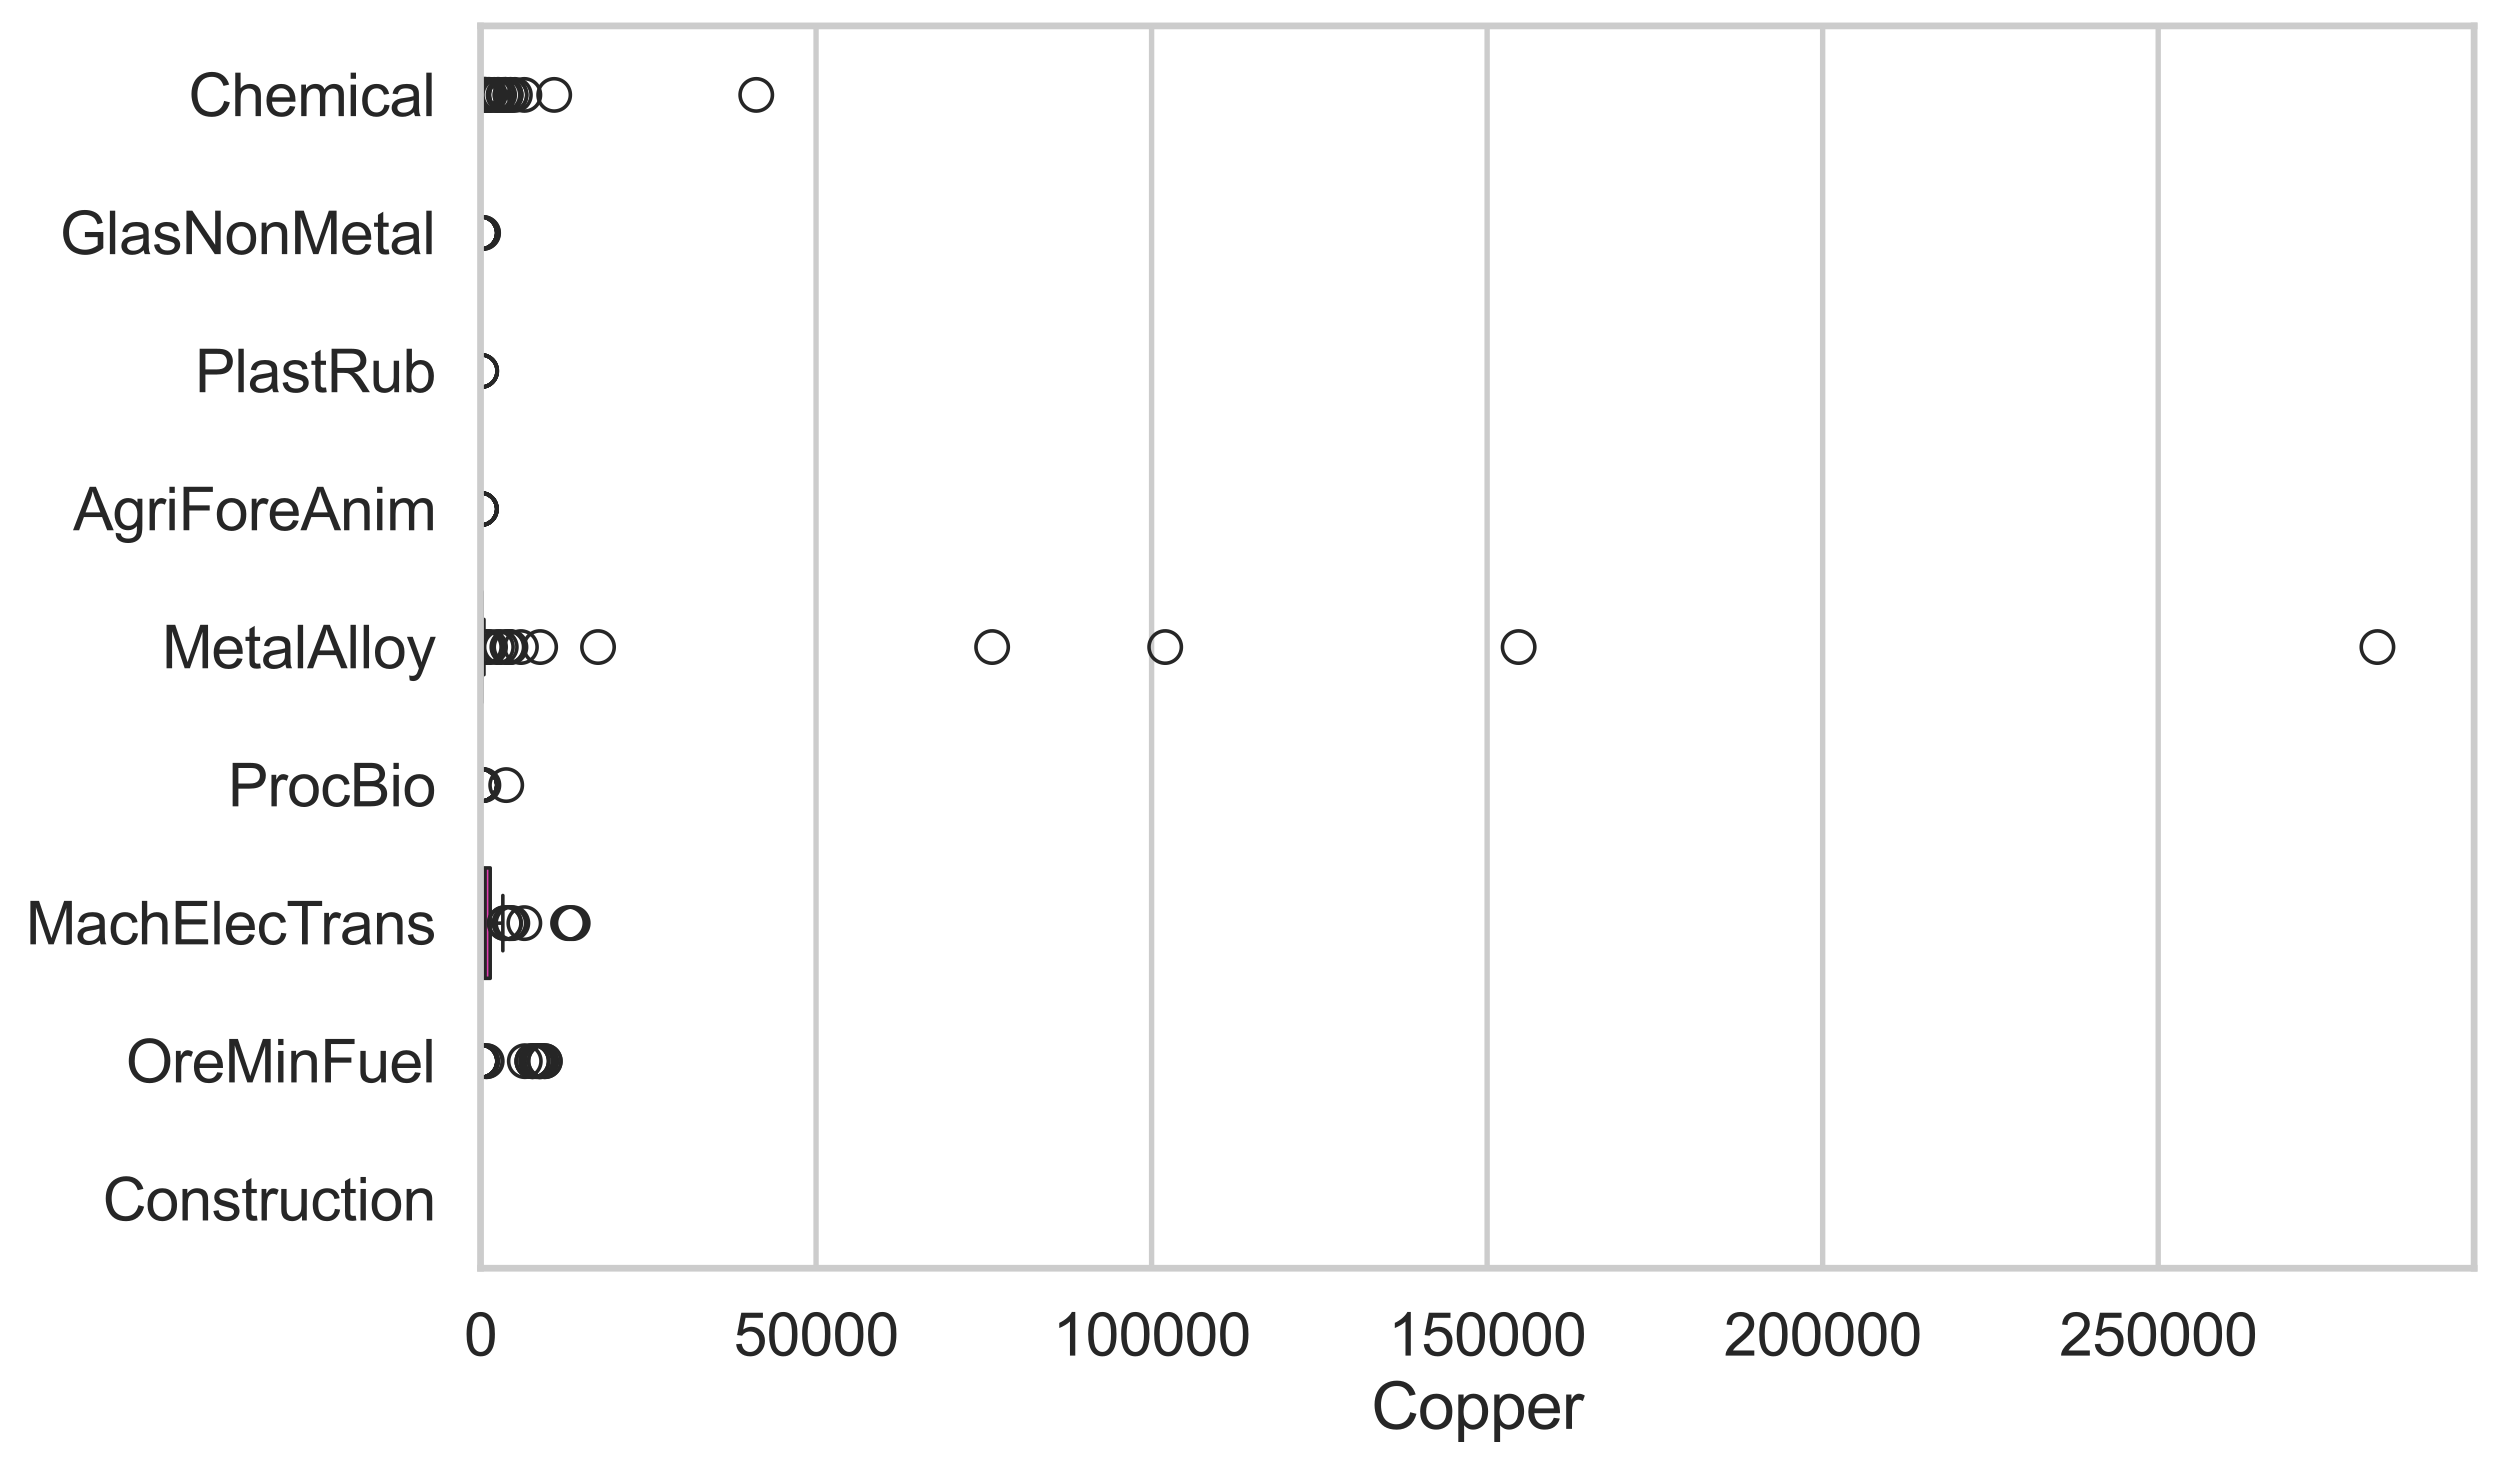 <?xml version="1.0" encoding="utf-8" standalone="no"?>
<!DOCTYPE svg PUBLIC "-//W3C//DTD SVG 1.1//EN"
  "http://www.w3.org/Graphics/SVG/1.1/DTD/svg11.dtd">
<svg xmlns:xlink="http://www.w3.org/1999/xlink" width="695.577pt" height="408.331pt" viewBox="0 0 695.577 408.331" xmlns="http://www.w3.org/2000/svg" version="1.1">
 <defs>
  <style type="text/css">*{stroke-linejoin: round; stroke-linecap: butt}</style>
 </defs>
 <g id="figure_1">
  <g id="patch_1">
   <path d="M 0 408.331 
L 695.577 408.331 
L 695.577 0 
L 0 0 
z
" style="fill: #ffffff"/>
  </g>
  <g id="axes_1">
   <g id="patch_2">
    <path d="M 133.697 352.86 
L 688.377 352.86 
L 688.377 7.2 
L 133.697 7.2 
z
" style="fill: #ffffff"/>
   </g>
   <g id="matplotlib.axis_1">
    <g id="xtick_1">
     <g id="line2d_1">
      <path d="M 133.697 352.86 
L 133.697 7.2 
" clip-path="url(#pb5e65ebfb9)" style="fill: none; stroke: #cccccc; stroke-width: 1.5; stroke-linecap: round"/>
     </g>
     <g id="text_1">
      <!-- 0 -->
      <g style="fill: #262626" transform="translate(129.109 377.17) scale(0.165 -0.165)">
       <defs>
        <path id="ArialMT-30" d="M 266 2259 
Q 266 3072 433 3567 
Q 600 4063 929 4331 
Q 1259 4600 1759 4600 
Q 2128 4600 2406 4451 
Q 2684 4303 2865 4023 
Q 3047 3744 3150 3342 
Q 3253 2941 3253 2259 
Q 3253 1453 3087 958 
Q 2922 463 2592 192 
Q 2263 -78 1759 -78 
Q 1097 -78 719 397 
Q 266 969 266 2259 
z
M 844 2259 
Q 844 1131 1108 757 
Q 1372 384 1759 384 
Q 2147 384 2411 759 
Q 2675 1134 2675 2259 
Q 2675 3391 2411 3762 
Q 2147 4134 1753 4134 
Q 1366 4134 1134 3806 
Q 844 3388 844 2259 
z
" transform="scale(0.016)"/>
       </defs>
       <use xlink:href="#ArialMT-30"/>
      </g>
     </g>
    </g>
    <g id="xtick_2">
     <g id="line2d_2">
      <path d="M 227.053 352.86 
L 227.053 7.2 
" clip-path="url(#pb5e65ebfb9)" style="fill: none; stroke: #cccccc; stroke-width: 1.5; stroke-linecap: round"/>
     </g>
     <g id="text_2">
      <!-- 50000 -->
      <g style="fill: #262626" transform="translate(204.114 377.17) scale(0.165 -0.165)">
       <defs>
        <path id="ArialMT-35" d="M 266 1200 
L 856 1250 
Q 922 819 1161 601 
Q 1400 384 1738 384 
Q 2144 384 2425 690 
Q 2706 997 2706 1503 
Q 2706 1984 2436 2262 
Q 2166 2541 1728 2541 
Q 1456 2541 1237 2417 
Q 1019 2294 894 2097 
L 366 2166 
L 809 4519 
L 3088 4519 
L 3088 3981 
L 1259 3981 
L 1013 2750 
Q 1425 3038 1878 3038 
Q 2478 3038 2890 2622 
Q 3303 2206 3303 1553 
Q 3303 931 2941 478 
Q 2500 -78 1738 -78 
Q 1113 -78 717 272 
Q 322 622 266 1200 
z
" transform="scale(0.016)"/>
       </defs>
       <use xlink:href="#ArialMT-35"/>
       <use xlink:href="#ArialMT-30" transform="translate(55.615 0)"/>
       <use xlink:href="#ArialMT-30" transform="translate(111.23 0)"/>
       <use xlink:href="#ArialMT-30" transform="translate(166.846 0)"/>
       <use xlink:href="#ArialMT-30" transform="translate(222.461 0)"/>
      </g>
     </g>
    </g>
    <g id="xtick_3">
     <g id="line2d_3">
      <path d="M 320.409 352.86 
L 320.409 7.2 
" clip-path="url(#pb5e65ebfb9)" style="fill: none; stroke: #cccccc; stroke-width: 1.5; stroke-linecap: round"/>
     </g>
     <g id="text_3">
      <!-- 100000 -->
      <g style="fill: #262626" transform="translate(292.883 377.17) scale(0.165 -0.165)">
       <defs>
        <path id="ArialMT-31" d="M 2384 0 
L 1822 0 
L 1822 3584 
Q 1619 3391 1289 3197 
Q 959 3003 697 2906 
L 697 3450 
Q 1169 3672 1522 3987 
Q 1875 4303 2022 4600 
L 2384 4600 
L 2384 0 
z
" transform="scale(0.016)"/>
       </defs>
       <use xlink:href="#ArialMT-31"/>
       <use xlink:href="#ArialMT-30" transform="translate(55.615 0)"/>
       <use xlink:href="#ArialMT-30" transform="translate(111.23 0)"/>
       <use xlink:href="#ArialMT-30" transform="translate(166.846 0)"/>
       <use xlink:href="#ArialMT-30" transform="translate(222.461 0)"/>
       <use xlink:href="#ArialMT-30" transform="translate(278.076 0)"/>
      </g>
     </g>
    </g>
    <g id="xtick_4">
     <g id="line2d_4">
      <path d="M 413.765 352.86 
L 413.765 7.2 
" clip-path="url(#pb5e65ebfb9)" style="fill: none; stroke: #cccccc; stroke-width: 1.5; stroke-linecap: round"/>
     </g>
     <g id="text_4">
      <!-- 150000 -->
      <g style="fill: #262626" transform="translate(386.239 377.17) scale(0.165 -0.165)">
       <use xlink:href="#ArialMT-31"/>
       <use xlink:href="#ArialMT-35" transform="translate(55.615 0)"/>
       <use xlink:href="#ArialMT-30" transform="translate(111.23 0)"/>
       <use xlink:href="#ArialMT-30" transform="translate(166.846 0)"/>
       <use xlink:href="#ArialMT-30" transform="translate(222.461 0)"/>
       <use xlink:href="#ArialMT-30" transform="translate(278.076 0)"/>
      </g>
     </g>
    </g>
    <g id="xtick_5">
     <g id="line2d_5">
      <path d="M 507.121 352.86 
L 507.121 7.2 
" clip-path="url(#pb5e65ebfb9)" style="fill: none; stroke: #cccccc; stroke-width: 1.5; stroke-linecap: round"/>
     </g>
     <g id="text_5">
      <!-- 200000 -->
      <g style="fill: #262626" transform="translate(479.595 377.17) scale(0.165 -0.165)">
       <defs>
        <path id="ArialMT-32" d="M 3222 541 
L 3222 0 
L 194 0 
Q 188 203 259 391 
Q 375 700 629 1000 
Q 884 1300 1366 1694 
Q 2113 2306 2375 2664 
Q 2638 3022 2638 3341 
Q 2638 3675 2398 3904 
Q 2159 4134 1775 4134 
Q 1369 4134 1125 3890 
Q 881 3647 878 3216 
L 300 3275 
Q 359 3922 746 4261 
Q 1134 4600 1788 4600 
Q 2447 4600 2831 4234 
Q 3216 3869 3216 3328 
Q 3216 3053 3103 2787 
Q 2991 2522 2730 2228 
Q 2469 1934 1863 1422 
Q 1356 997 1212 845 
Q 1069 694 975 541 
L 3222 541 
z
" transform="scale(0.016)"/>
       </defs>
       <use xlink:href="#ArialMT-32"/>
       <use xlink:href="#ArialMT-30" transform="translate(55.615 0)"/>
       <use xlink:href="#ArialMT-30" transform="translate(111.23 0)"/>
       <use xlink:href="#ArialMT-30" transform="translate(166.846 0)"/>
       <use xlink:href="#ArialMT-30" transform="translate(222.461 0)"/>
       <use xlink:href="#ArialMT-30" transform="translate(278.076 0)"/>
      </g>
     </g>
    </g>
    <g id="xtick_6">
     <g id="line2d_6">
      <path d="M 600.477 352.86 
L 600.477 7.2 
" clip-path="url(#pb5e65ebfb9)" style="fill: none; stroke: #cccccc; stroke-width: 1.5; stroke-linecap: round"/>
     </g>
     <g id="text_6">
      <!-- 250000 -->
      <g style="fill: #262626" transform="translate(572.951 377.17) scale(0.165 -0.165)">
       <use xlink:href="#ArialMT-32"/>
       <use xlink:href="#ArialMT-35" transform="translate(55.615 0)"/>
       <use xlink:href="#ArialMT-30" transform="translate(111.23 0)"/>
       <use xlink:href="#ArialMT-30" transform="translate(166.846 0)"/>
       <use xlink:href="#ArialMT-30" transform="translate(222.461 0)"/>
       <use xlink:href="#ArialMT-30" transform="translate(278.076 0)"/>
      </g>
     </g>
    </g>
    <g id="text_7">
     <!-- Copper -->
     <g style="fill: #262626" transform="translate(381.521 397.553) scale(0.18 -0.18)">
      <defs>
       <path id="ArialMT-43" d="M 3763 1606 
L 4369 1453 
Q 4178 706 3683 314 
Q 3188 -78 2472 -78 
Q 1731 -78 1267 223 
Q 803 525 561 1097 
Q 319 1669 319 2325 
Q 319 3041 592 3573 
Q 866 4106 1370 4382 
Q 1875 4659 2481 4659 
Q 3169 4659 3637 4309 
Q 4106 3959 4291 3325 
L 3694 3184 
Q 3534 3684 3231 3912 
Q 2928 4141 2469 4141 
Q 1941 4141 1586 3887 
Q 1231 3634 1087 3207 
Q 944 2781 944 2328 
Q 944 1744 1114 1308 
Q 1284 872 1643 656 
Q 2003 441 2422 441 
Q 2931 441 3284 734 
Q 3638 1028 3763 1606 
z
" transform="scale(0.016)"/>
       <path id="ArialMT-6f" d="M 213 1659 
Q 213 2581 725 3025 
Q 1153 3394 1769 3394 
Q 2453 3394 2887 2945 
Q 3322 2497 3322 1706 
Q 3322 1066 3130 698 
Q 2938 331 2570 128 
Q 2203 -75 1769 -75 
Q 1072 -75 642 372 
Q 213 819 213 1659 
z
M 791 1659 
Q 791 1022 1069 705 
Q 1347 388 1769 388 
Q 2188 388 2466 706 
Q 2744 1025 2744 1678 
Q 2744 2294 2464 2611 
Q 2184 2928 1769 2928 
Q 1347 2928 1069 2612 
Q 791 2297 791 1659 
z
" transform="scale(0.016)"/>
       <path id="ArialMT-70" d="M 422 -1272 
L 422 3319 
L 934 3319 
L 934 2888 
Q 1116 3141 1344 3267 
Q 1572 3394 1897 3394 
Q 2322 3394 2647 3175 
Q 2972 2956 3137 2557 
Q 3303 2159 3303 1684 
Q 3303 1175 3120 767 
Q 2938 359 2589 142 
Q 2241 -75 1856 -75 
Q 1575 -75 1351 44 
Q 1128 163 984 344 
L 984 -1272 
L 422 -1272 
z
M 931 1641 
Q 931 1000 1190 694 
Q 1450 388 1819 388 
Q 2194 388 2461 705 
Q 2728 1022 2728 1688 
Q 2728 2322 2467 2637 
Q 2206 2953 1844 2953 
Q 1484 2953 1207 2617 
Q 931 2281 931 1641 
z
" transform="scale(0.016)"/>
       <path id="ArialMT-65" d="M 2694 1069 
L 3275 997 
Q 3138 488 2766 206 
Q 2394 -75 1816 -75 
Q 1088 -75 661 373 
Q 234 822 234 1631 
Q 234 2469 665 2931 
Q 1097 3394 1784 3394 
Q 2450 3394 2872 2941 
Q 3294 2488 3294 1666 
Q 3294 1616 3291 1516 
L 816 1516 
Q 847 969 1125 678 
Q 1403 388 1819 388 
Q 2128 388 2347 550 
Q 2566 713 2694 1069 
z
M 847 1978 
L 2700 1978 
Q 2663 2397 2488 2606 
Q 2219 2931 1791 2931 
Q 1403 2931 1139 2672 
Q 875 2413 847 1978 
z
" transform="scale(0.016)"/>
       <path id="ArialMT-72" d="M 416 0 
L 416 3319 
L 922 3319 
L 922 2816 
Q 1116 3169 1280 3281 
Q 1444 3394 1641 3394 
Q 1925 3394 2219 3213 
L 2025 2691 
Q 1819 2813 1613 2813 
Q 1428 2813 1281 2702 
Q 1134 2591 1072 2394 
Q 978 2094 978 1738 
L 978 0 
L 416 0 
z
" transform="scale(0.016)"/>
      </defs>
      <use xlink:href="#ArialMT-43"/>
      <use xlink:href="#ArialMT-6f" transform="translate(72.217 0)"/>
      <use xlink:href="#ArialMT-70" transform="translate(127.832 0)"/>
      <use xlink:href="#ArialMT-70" transform="translate(183.447 0)"/>
      <use xlink:href="#ArialMT-65" transform="translate(239.062 0)"/>
      <use xlink:href="#ArialMT-72" transform="translate(294.678 0)"/>
     </g>
    </g>
   </g>
   <g id="matplotlib.axis_2">
    <g id="ytick_1">
     <g id="text_8">
      <!-- Chemical -->
      <g style="fill: #262626" transform="translate(52.428 32.309) scale(0.165 -0.165)">
       <defs>
        <path id="ArialMT-68" d="M 422 0 
L 422 4581 
L 984 4581 
L 984 2938 
Q 1378 3394 1978 3394 
Q 2347 3394 2619 3248 
Q 2891 3103 3008 2847 
Q 3125 2591 3125 2103 
L 3125 0 
L 2563 0 
L 2563 2103 
Q 2563 2525 2380 2717 
Q 2197 2909 1863 2909 
Q 1613 2909 1392 2779 
Q 1172 2650 1078 2428 
Q 984 2206 984 1816 
L 984 0 
L 422 0 
z
" transform="scale(0.016)"/>
        <path id="ArialMT-6d" d="M 422 0 
L 422 3319 
L 925 3319 
L 925 2853 
Q 1081 3097 1340 3245 
Q 1600 3394 1931 3394 
Q 2300 3394 2536 3241 
Q 2772 3088 2869 2813 
Q 3263 3394 3894 3394 
Q 4388 3394 4653 3120 
Q 4919 2847 4919 2278 
L 4919 0 
L 4359 0 
L 4359 2091 
Q 4359 2428 4304 2576 
Q 4250 2725 4106 2815 
Q 3963 2906 3769 2906 
Q 3419 2906 3187 2673 
Q 2956 2441 2956 1928 
L 2956 0 
L 2394 0 
L 2394 2156 
Q 2394 2531 2256 2718 
Q 2119 2906 1806 2906 
Q 1569 2906 1367 2781 
Q 1166 2656 1075 2415 
Q 984 2175 984 1722 
L 984 0 
L 422 0 
z
" transform="scale(0.016)"/>
        <path id="ArialMT-69" d="M 425 3934 
L 425 4581 
L 988 4581 
L 988 3934 
L 425 3934 
z
M 425 0 
L 425 3319 
L 988 3319 
L 988 0 
L 425 0 
z
" transform="scale(0.016)"/>
        <path id="ArialMT-63" d="M 2588 1216 
L 3141 1144 
Q 3050 572 2676 248 
Q 2303 -75 1759 -75 
Q 1078 -75 664 370 
Q 250 816 250 1647 
Q 250 2184 428 2587 
Q 606 2991 970 3192 
Q 1334 3394 1763 3394 
Q 2303 3394 2647 3120 
Q 2991 2847 3088 2344 
L 2541 2259 
Q 2463 2594 2264 2762 
Q 2066 2931 1784 2931 
Q 1359 2931 1093 2626 
Q 828 2322 828 1663 
Q 828 994 1084 691 
Q 1341 388 1753 388 
Q 2084 388 2306 591 
Q 2528 794 2588 1216 
z
" transform="scale(0.016)"/>
        <path id="ArialMT-61" d="M 2588 409 
Q 2275 144 1986 34 
Q 1697 -75 1366 -75 
Q 819 -75 525 192 
Q 231 459 231 875 
Q 231 1119 342 1320 
Q 453 1522 633 1644 
Q 813 1766 1038 1828 
Q 1203 1872 1538 1913 
Q 2219 1994 2541 2106 
Q 2544 2222 2544 2253 
Q 2544 2597 2384 2738 
Q 2169 2928 1744 2928 
Q 1347 2928 1158 2789 
Q 969 2650 878 2297 
L 328 2372 
Q 403 2725 575 2942 
Q 747 3159 1072 3276 
Q 1397 3394 1825 3394 
Q 2250 3394 2515 3294 
Q 2781 3194 2906 3042 
Q 3031 2891 3081 2659 
Q 3109 2516 3109 2141 
L 3109 1391 
Q 3109 606 3145 398 
Q 3181 191 3288 0 
L 2700 0 
Q 2613 175 2588 409 
z
M 2541 1666 
Q 2234 1541 1622 1453 
Q 1275 1403 1131 1340 
Q 988 1278 909 1158 
Q 831 1038 831 891 
Q 831 666 1001 516 
Q 1172 366 1500 366 
Q 1825 366 2078 508 
Q 2331 650 2450 897 
Q 2541 1088 2541 1459 
L 2541 1666 
z
" transform="scale(0.016)"/>
        <path id="ArialMT-6c" d="M 409 0 
L 409 4581 
L 972 4581 
L 972 0 
L 409 0 
z
" transform="scale(0.016)"/>
       </defs>
       <use xlink:href="#ArialMT-43"/>
       <use xlink:href="#ArialMT-68" transform="translate(72.217 0)"/>
       <use xlink:href="#ArialMT-65" transform="translate(127.832 0)"/>
       <use xlink:href="#ArialMT-6d" transform="translate(183.447 0)"/>
       <use xlink:href="#ArialMT-69" transform="translate(266.748 0)"/>
       <use xlink:href="#ArialMT-63" transform="translate(288.965 0)"/>
       <use xlink:href="#ArialMT-61" transform="translate(338.965 0)"/>
       <use xlink:href="#ArialMT-6c" transform="translate(394.58 0)"/>
      </g>
     </g>
    </g>
    <g id="ytick_2">
     <g id="text_9">
      <!-- GlasNonMetal -->
      <g style="fill: #262626" transform="translate(16.659 70.715) scale(0.165 -0.165)">
       <defs>
        <path id="ArialMT-47" d="M 2638 1797 
L 2638 2334 
L 4578 2338 
L 4578 638 
Q 4131 281 3656 101 
Q 3181 -78 2681 -78 
Q 2006 -78 1454 211 
Q 903 500 622 1047 
Q 341 1594 341 2269 
Q 341 2938 620 3517 
Q 900 4097 1425 4378 
Q 1950 4659 2634 4659 
Q 3131 4659 3532 4498 
Q 3934 4338 4162 4050 
Q 4391 3763 4509 3300 
L 3963 3150 
Q 3859 3500 3706 3700 
Q 3553 3900 3268 4020 
Q 2984 4141 2638 4141 
Q 2222 4141 1919 4014 
Q 1616 3888 1430 3681 
Q 1244 3475 1141 3228 
Q 966 2803 966 2306 
Q 966 1694 1177 1281 
Q 1388 869 1791 669 
Q 2194 469 2647 469 
Q 3041 469 3416 620 
Q 3791 772 3984 944 
L 3984 1797 
L 2638 1797 
z
" transform="scale(0.016)"/>
        <path id="ArialMT-73" d="M 197 991 
L 753 1078 
Q 800 744 1014 566 
Q 1228 388 1613 388 
Q 2000 388 2187 545 
Q 2375 703 2375 916 
Q 2375 1106 2209 1216 
Q 2094 1291 1634 1406 
Q 1016 1563 777 1677 
Q 538 1791 414 1992 
Q 291 2194 291 2438 
Q 291 2659 392 2848 
Q 494 3038 669 3163 
Q 800 3259 1026 3326 
Q 1253 3394 1513 3394 
Q 1903 3394 2198 3281 
Q 2494 3169 2634 2976 
Q 2775 2784 2828 2463 
L 2278 2388 
Q 2241 2644 2061 2787 
Q 1881 2931 1553 2931 
Q 1166 2931 1000 2803 
Q 834 2675 834 2503 
Q 834 2394 903 2306 
Q 972 2216 1119 2156 
Q 1203 2125 1616 2013 
Q 2213 1853 2448 1751 
Q 2684 1650 2818 1456 
Q 2953 1263 2953 975 
Q 2953 694 2789 445 
Q 2625 197 2315 61 
Q 2006 -75 1616 -75 
Q 969 -75 630 194 
Q 291 463 197 991 
z
" transform="scale(0.016)"/>
        <path id="ArialMT-4e" d="M 488 0 
L 488 4581 
L 1109 4581 
L 3516 984 
L 3516 4581 
L 4097 4581 
L 4097 0 
L 3475 0 
L 1069 3600 
L 1069 0 
L 488 0 
z
" transform="scale(0.016)"/>
        <path id="ArialMT-6e" d="M 422 0 
L 422 3319 
L 928 3319 
L 928 2847 
Q 1294 3394 1984 3394 
Q 2284 3394 2536 3286 
Q 2788 3178 2913 3003 
Q 3038 2828 3088 2588 
Q 3119 2431 3119 2041 
L 3119 0 
L 2556 0 
L 2556 2019 
Q 2556 2363 2490 2533 
Q 2425 2703 2258 2804 
Q 2091 2906 1866 2906 
Q 1506 2906 1245 2678 
Q 984 2450 984 1813 
L 984 0 
L 422 0 
z
" transform="scale(0.016)"/>
        <path id="ArialMT-4d" d="M 475 0 
L 475 4581 
L 1388 4581 
L 2472 1338 
Q 2622 884 2691 659 
Q 2769 909 2934 1394 
L 4031 4581 
L 4847 4581 
L 4847 0 
L 4263 0 
L 4263 3834 
L 2931 0 
L 2384 0 
L 1059 3900 
L 1059 0 
L 475 0 
z
" transform="scale(0.016)"/>
        <path id="ArialMT-74" d="M 1650 503 
L 1731 6 
Q 1494 -44 1306 -44 
Q 1000 -44 831 53 
Q 663 150 594 308 
Q 525 466 525 972 
L 525 2881 
L 113 2881 
L 113 3319 
L 525 3319 
L 525 4141 
L 1084 4478 
L 1084 3319 
L 1650 3319 
L 1650 2881 
L 1084 2881 
L 1084 941 
Q 1084 700 1114 631 
Q 1144 563 1211 522 
Q 1278 481 1403 481 
Q 1497 481 1650 503 
z
" transform="scale(0.016)"/>
       </defs>
       <use xlink:href="#ArialMT-47"/>
       <use xlink:href="#ArialMT-6c" transform="translate(77.783 0)"/>
       <use xlink:href="#ArialMT-61" transform="translate(100 0)"/>
       <use xlink:href="#ArialMT-73" transform="translate(155.615 0)"/>
       <use xlink:href="#ArialMT-4e" transform="translate(205.615 0)"/>
       <use xlink:href="#ArialMT-6f" transform="translate(277.832 0)"/>
       <use xlink:href="#ArialMT-6e" transform="translate(333.447 0)"/>
       <use xlink:href="#ArialMT-4d" transform="translate(389.062 0)"/>
       <use xlink:href="#ArialMT-65" transform="translate(472.363 0)"/>
       <use xlink:href="#ArialMT-74" transform="translate(527.979 0)"/>
       <use xlink:href="#ArialMT-61" transform="translate(555.762 0)"/>
       <use xlink:href="#ArialMT-6c" transform="translate(611.377 0)"/>
      </g>
     </g>
    </g>
    <g id="ytick_3">
     <g id="text_10">
      <!-- PlastRub -->
      <g style="fill: #262626" transform="translate(54.248 109.122) scale(0.165 -0.165)">
       <defs>
        <path id="ArialMT-50" d="M 494 0 
L 494 4581 
L 2222 4581 
Q 2678 4581 2919 4538 
Q 3256 4481 3484 4323 
Q 3713 4166 3852 3881 
Q 3991 3597 3991 3256 
Q 3991 2672 3619 2267 
Q 3247 1863 2275 1863 
L 1100 1863 
L 1100 0 
L 494 0 
z
M 1100 2403 
L 2284 2403 
Q 2872 2403 3119 2622 
Q 3366 2841 3366 3238 
Q 3366 3525 3220 3729 
Q 3075 3934 2838 4000 
Q 2684 4041 2272 4041 
L 1100 4041 
L 1100 2403 
z
" transform="scale(0.016)"/>
        <path id="ArialMT-52" d="M 503 0 
L 503 4581 
L 2534 4581 
Q 3147 4581 3465 4457 
Q 3784 4334 3975 4021 
Q 4166 3709 4166 3331 
Q 4166 2844 3850 2509 
Q 3534 2175 2875 2084 
Q 3116 1969 3241 1856 
Q 3506 1613 3744 1247 
L 4541 0 
L 3778 0 
L 3172 953 
Q 2906 1366 2734 1584 
Q 2563 1803 2427 1890 
Q 2291 1978 2150 2013 
Q 2047 2034 1813 2034 
L 1109 2034 
L 1109 0 
L 503 0 
z
M 1109 2559 
L 2413 2559 
Q 2828 2559 3062 2645 
Q 3297 2731 3419 2920 
Q 3541 3109 3541 3331 
Q 3541 3656 3305 3865 
Q 3069 4075 2559 4075 
L 1109 4075 
L 1109 2559 
z
" transform="scale(0.016)"/>
        <path id="ArialMT-75" d="M 2597 0 
L 2597 488 
Q 2209 -75 1544 -75 
Q 1250 -75 995 37 
Q 741 150 617 320 
Q 494 491 444 738 
Q 409 903 409 1263 
L 409 3319 
L 972 3319 
L 972 1478 
Q 972 1038 1006 884 
Q 1059 663 1231 536 
Q 1403 409 1656 409 
Q 1909 409 2131 539 
Q 2353 669 2445 892 
Q 2538 1116 2538 1541 
L 2538 3319 
L 3100 3319 
L 3100 0 
L 2597 0 
z
" transform="scale(0.016)"/>
        <path id="ArialMT-62" d="M 941 0 
L 419 0 
L 419 4581 
L 981 4581 
L 981 2947 
Q 1338 3394 1891 3394 
Q 2197 3394 2470 3270 
Q 2744 3147 2920 2923 
Q 3097 2700 3197 2384 
Q 3297 2069 3297 1709 
Q 3297 856 2875 390 
Q 2453 -75 1863 -75 
Q 1275 -75 941 416 
L 941 0 
z
M 934 1684 
Q 934 1088 1097 822 
Q 1363 388 1816 388 
Q 2184 388 2453 708 
Q 2722 1028 2722 1663 
Q 2722 2313 2464 2622 
Q 2206 2931 1841 2931 
Q 1472 2931 1203 2611 
Q 934 2291 934 1684 
z
" transform="scale(0.016)"/>
       </defs>
       <use xlink:href="#ArialMT-50"/>
       <use xlink:href="#ArialMT-6c" transform="translate(66.699 0)"/>
       <use xlink:href="#ArialMT-61" transform="translate(88.916 0)"/>
       <use xlink:href="#ArialMT-73" transform="translate(144.531 0)"/>
       <use xlink:href="#ArialMT-74" transform="translate(194.531 0)"/>
       <use xlink:href="#ArialMT-52" transform="translate(222.314 0)"/>
       <use xlink:href="#ArialMT-75" transform="translate(294.531 0)"/>
       <use xlink:href="#ArialMT-62" transform="translate(350.146 0)"/>
      </g>
     </g>
    </g>
    <g id="ytick_4">
     <g id="text_11">
      <!-- AgriForeAnim -->
      <g style="fill: #262626" transform="translate(20.341 147.529) scale(0.165 -0.165)">
       <defs>
        <path id="ArialMT-41" d="M -9 0 
L 1750 4581 
L 2403 4581 
L 4278 0 
L 3588 0 
L 3053 1388 
L 1138 1388 
L 634 0 
L -9 0 
z
M 1313 1881 
L 2866 1881 
L 2388 3150 
Q 2169 3728 2063 4100 
Q 1975 3659 1816 3225 
L 1313 1881 
z
" transform="scale(0.016)"/>
        <path id="ArialMT-67" d="M 319 -275 
L 866 -356 
Q 900 -609 1056 -725 
Q 1266 -881 1628 -881 
Q 2019 -881 2231 -725 
Q 2444 -569 2519 -288 
Q 2563 -116 2559 434 
Q 2191 0 1641 0 
Q 956 0 581 494 
Q 206 988 206 1678 
Q 206 2153 378 2554 
Q 550 2956 876 3175 
Q 1203 3394 1644 3394 
Q 2231 3394 2613 2919 
L 2613 3319 
L 3131 3319 
L 3131 450 
Q 3131 -325 2973 -648 
Q 2816 -972 2473 -1159 
Q 2131 -1347 1631 -1347 
Q 1038 -1347 672 -1080 
Q 306 -813 319 -275 
z
M 784 1719 
Q 784 1066 1043 766 
Q 1303 466 1694 466 
Q 2081 466 2343 764 
Q 2606 1063 2606 1700 
Q 2606 2309 2336 2618 
Q 2066 2928 1684 2928 
Q 1309 2928 1046 2623 
Q 784 2319 784 1719 
z
" transform="scale(0.016)"/>
        <path id="ArialMT-46" d="M 525 0 
L 525 4581 
L 3616 4581 
L 3616 4041 
L 1131 4041 
L 1131 2622 
L 3281 2622 
L 3281 2081 
L 1131 2081 
L 1131 0 
L 525 0 
z
" transform="scale(0.016)"/>
       </defs>
       <use xlink:href="#ArialMT-41"/>
       <use xlink:href="#ArialMT-67" transform="translate(66.699 0)"/>
       <use xlink:href="#ArialMT-72" transform="translate(122.314 0)"/>
       <use xlink:href="#ArialMT-69" transform="translate(155.615 0)"/>
       <use xlink:href="#ArialMT-46" transform="translate(177.832 0)"/>
       <use xlink:href="#ArialMT-6f" transform="translate(238.916 0)"/>
       <use xlink:href="#ArialMT-72" transform="translate(294.531 0)"/>
       <use xlink:href="#ArialMT-65" transform="translate(327.832 0)"/>
       <use xlink:href="#ArialMT-41" transform="translate(383.447 0)"/>
       <use xlink:href="#ArialMT-6e" transform="translate(450.146 0)"/>
       <use xlink:href="#ArialMT-69" transform="translate(505.762 0)"/>
       <use xlink:href="#ArialMT-6d" transform="translate(527.979 0)"/>
      </g>
     </g>
    </g>
    <g id="ytick_5">
     <g id="text_12">
      <!-- MetalAlloy -->
      <g style="fill: #262626" transform="translate(45.088 185.935) scale(0.165 -0.165)">
       <defs>
        <path id="ArialMT-79" d="M 397 -1278 
L 334 -750 
Q 519 -800 656 -800 
Q 844 -800 956 -737 
Q 1069 -675 1141 -563 
Q 1194 -478 1313 -144 
Q 1328 -97 1363 -6 
L 103 3319 
L 709 3319 
L 1400 1397 
Q 1534 1031 1641 628 
Q 1738 1016 1872 1384 
L 2581 3319 
L 3144 3319 
L 1881 -56 
Q 1678 -603 1566 -809 
Q 1416 -1088 1222 -1217 
Q 1028 -1347 759 -1347 
Q 597 -1347 397 -1278 
z
" transform="scale(0.016)"/>
       </defs>
       <use xlink:href="#ArialMT-4d"/>
       <use xlink:href="#ArialMT-65" transform="translate(83.301 0)"/>
       <use xlink:href="#ArialMT-74" transform="translate(138.916 0)"/>
       <use xlink:href="#ArialMT-61" transform="translate(166.699 0)"/>
       <use xlink:href="#ArialMT-6c" transform="translate(222.314 0)"/>
       <use xlink:href="#ArialMT-41" transform="translate(244.531 0)"/>
       <use xlink:href="#ArialMT-6c" transform="translate(311.23 0)"/>
       <use xlink:href="#ArialMT-6c" transform="translate(333.447 0)"/>
       <use xlink:href="#ArialMT-6f" transform="translate(355.664 0)"/>
       <use xlink:href="#ArialMT-79" transform="translate(411.279 0)"/>
      </g>
     </g>
    </g>
    <g id="ytick_6">
     <g id="text_13">
      <!-- ProcBio -->
      <g style="fill: #262626" transform="translate(63.424 224.342) scale(0.165 -0.165)">
       <defs>
        <path id="ArialMT-42" d="M 469 0 
L 469 4581 
L 2188 4581 
Q 2713 4581 3030 4442 
Q 3347 4303 3526 4014 
Q 3706 3725 3706 3409 
Q 3706 3116 3547 2856 
Q 3388 2597 3066 2438 
Q 3481 2316 3704 2022 
Q 3928 1728 3928 1328 
Q 3928 1006 3792 729 
Q 3656 453 3456 303 
Q 3256 153 2954 76 
Q 2653 0 2216 0 
L 469 0 
z
M 1075 2656 
L 2066 2656 
Q 2469 2656 2644 2709 
Q 2875 2778 2992 2937 
Q 3109 3097 3109 3338 
Q 3109 3566 3000 3739 
Q 2891 3913 2687 3977 
Q 2484 4041 1991 4041 
L 1075 4041 
L 1075 2656 
z
M 1075 541 
L 2216 541 
Q 2509 541 2628 563 
Q 2838 600 2978 687 
Q 3119 775 3209 942 
Q 3300 1109 3300 1328 
Q 3300 1584 3169 1773 
Q 3038 1963 2805 2039 
Q 2572 2116 2134 2116 
L 1075 2116 
L 1075 541 
z
" transform="scale(0.016)"/>
       </defs>
       <use xlink:href="#ArialMT-50"/>
       <use xlink:href="#ArialMT-72" transform="translate(66.699 0)"/>
       <use xlink:href="#ArialMT-6f" transform="translate(100 0)"/>
       <use xlink:href="#ArialMT-63" transform="translate(155.615 0)"/>
       <use xlink:href="#ArialMT-42" transform="translate(205.615 0)"/>
       <use xlink:href="#ArialMT-69" transform="translate(272.314 0)"/>
       <use xlink:href="#ArialMT-6f" transform="translate(294.531 0)"/>
      </g>
     </g>
    </g>
    <g id="ytick_7">
     <g id="text_14">
      <!-- MachElecTrans -->
      <g style="fill: #262626" transform="translate(7.2 262.749) scale(0.165 -0.165)">
       <defs>
        <path id="ArialMT-45" d="M 506 0 
L 506 4581 
L 3819 4581 
L 3819 4041 
L 1113 4041 
L 1113 2638 
L 3647 2638 
L 3647 2100 
L 1113 2100 
L 1113 541 
L 3925 541 
L 3925 0 
L 506 0 
z
" transform="scale(0.016)"/>
        <path id="ArialMT-54" d="M 1659 0 
L 1659 4041 
L 150 4041 
L 150 4581 
L 3781 4581 
L 3781 4041 
L 2266 4041 
L 2266 0 
L 1659 0 
z
" transform="scale(0.016)"/>
       </defs>
       <use xlink:href="#ArialMT-4d"/>
       <use xlink:href="#ArialMT-61" transform="translate(83.301 0)"/>
       <use xlink:href="#ArialMT-63" transform="translate(138.916 0)"/>
       <use xlink:href="#ArialMT-68" transform="translate(188.916 0)"/>
       <use xlink:href="#ArialMT-45" transform="translate(244.531 0)"/>
       <use xlink:href="#ArialMT-6c" transform="translate(311.23 0)"/>
       <use xlink:href="#ArialMT-65" transform="translate(333.447 0)"/>
       <use xlink:href="#ArialMT-63" transform="translate(389.062 0)"/>
       <use xlink:href="#ArialMT-54" transform="translate(439.062 0)"/>
       <use xlink:href="#ArialMT-72" transform="translate(496.396 0)"/>
       <use xlink:href="#ArialMT-61" transform="translate(529.697 0)"/>
       <use xlink:href="#ArialMT-6e" transform="translate(585.312 0)"/>
       <use xlink:href="#ArialMT-73" transform="translate(640.928 0)"/>
      </g>
     </g>
    </g>
    <g id="ytick_8">
     <g id="text_15">
      <!-- OreMinFuel -->
      <g style="fill: #262626" transform="translate(35.013 301.155) scale(0.165 -0.165)">
       <defs>
        <path id="ArialMT-4f" d="M 309 2231 
Q 309 3372 921 4017 
Q 1534 4663 2503 4663 
Q 3138 4663 3647 4359 
Q 4156 4056 4423 3514 
Q 4691 2972 4691 2284 
Q 4691 1588 4409 1038 
Q 4128 488 3612 205 
Q 3097 -78 2500 -78 
Q 1853 -78 1343 234 
Q 834 547 571 1087 
Q 309 1628 309 2231 
z
M 934 2222 
Q 934 1394 1379 917 
Q 1825 441 2497 441 
Q 3181 441 3623 922 
Q 4066 1403 4066 2288 
Q 4066 2847 3877 3264 
Q 3688 3681 3323 3911 
Q 2959 4141 2506 4141 
Q 1863 4141 1398 3698 
Q 934 3256 934 2222 
z
" transform="scale(0.016)"/>
       </defs>
       <use xlink:href="#ArialMT-4f"/>
       <use xlink:href="#ArialMT-72" transform="translate(77.783 0)"/>
       <use xlink:href="#ArialMT-65" transform="translate(111.084 0)"/>
       <use xlink:href="#ArialMT-4d" transform="translate(166.699 0)"/>
       <use xlink:href="#ArialMT-69" transform="translate(250 0)"/>
       <use xlink:href="#ArialMT-6e" transform="translate(272.217 0)"/>
       <use xlink:href="#ArialMT-46" transform="translate(327.832 0)"/>
       <use xlink:href="#ArialMT-75" transform="translate(388.916 0)"/>
       <use xlink:href="#ArialMT-65" transform="translate(444.531 0)"/>
       <use xlink:href="#ArialMT-6c" transform="translate(500.146 0)"/>
      </g>
     </g>
    </g>
    <g id="ytick_9">
     <g id="text_16">
      <!-- Construction -->
      <g style="fill: #262626" transform="translate(28.575 339.562) scale(0.165 -0.165)">
       <use xlink:href="#ArialMT-43"/>
       <use xlink:href="#ArialMT-6f" transform="translate(72.217 0)"/>
       <use xlink:href="#ArialMT-6e" transform="translate(127.832 0)"/>
       <use xlink:href="#ArialMT-73" transform="translate(183.447 0)"/>
       <use xlink:href="#ArialMT-74" transform="translate(233.447 0)"/>
       <use xlink:href="#ArialMT-72" transform="translate(261.23 0)"/>
       <use xlink:href="#ArialMT-75" transform="translate(294.531 0)"/>
       <use xlink:href="#ArialMT-63" transform="translate(350.146 0)"/>
       <use xlink:href="#ArialMT-74" transform="translate(400.146 0)"/>
       <use xlink:href="#ArialMT-69" transform="translate(427.93 0)"/>
       <use xlink:href="#ArialMT-6f" transform="translate(450.146 0)"/>
       <use xlink:href="#ArialMT-6e" transform="translate(505.762 0)"/>
      </g>
     </g>
    </g>
   </g>
   <g id="patch_3">
    <path d="M 133.71 11.041 
L 133.71 41.766 
L 133.765 41.766 
L 133.765 11.041 
L 133.71 11.041 
z
" clip-path="url(#pb5e65ebfb9)" style="fill: #ca74db; stroke: #262626; stroke-linejoin: miter"/>
   </g>
   <g id="line2d_7">
    <path d="M 133.71 26.403 
L 133.697 26.403 
" clip-path="url(#pb5e65ebfb9)" style="fill: none; stroke: #262626"/>
   </g>
   <g id="line2d_8">
    <path d="M 133.765 26.403 
L 133.844 26.403 
" clip-path="url(#pb5e65ebfb9)" style="fill: none; stroke: #262626"/>
   </g>
   <g id="line2d_9">
    <path d="M 133.697 18.722 
L 133.697 34.085 
" clip-path="url(#pb5e65ebfb9)" style="fill: none; stroke: #262626; stroke-linecap: round"/>
   </g>
   <g id="line2d_10">
    <path d="M 133.844 18.722 
L 133.844 34.085 
" clip-path="url(#pb5e65ebfb9)" style="fill: none; stroke: #262626; stroke-linecap: round"/>
   </g>
   <g id="line2d_11">
    <defs>
     <path id="m07fc8547a5" d="M 0 4.5 
C 1.193 4.5 2.338 4.026 3.182 3.182 
C 4.026 2.338 4.5 1.193 4.5 0 
C 4.5 -1.193 4.026 -2.338 3.182 -3.182 
C 2.338 -4.026 1.193 -4.5 0 -4.5 
C -1.193 -4.5 -2.338 -4.026 -3.182 -3.182 
C -4.026 -2.338 -4.5 -1.193 -4.5 0 
C -4.5 1.193 -4.026 2.338 -3.182 3.182 
C -2.338 4.026 -1.193 4.5 0 4.5 
z
" style="stroke: #262626"/>
    </defs>
    <g clip-path="url(#pb5e65ebfb9)">
     <use xlink:href="#m07fc8547a5" x="133.898" y="26.403" style="fill-opacity: 0; stroke: #262626"/>
     <use xlink:href="#m07fc8547a5" x="137.567" y="26.403" style="fill-opacity: 0; stroke: #262626"/>
     <use xlink:href="#m07fc8547a5" x="140.694" y="26.403" style="fill-opacity: 0; stroke: #262626"/>
     <use xlink:href="#m07fc8547a5" x="133.898" y="26.403" style="fill-opacity: 0; stroke: #262626"/>
     <use xlink:href="#m07fc8547a5" x="134.087" y="26.403" style="fill-opacity: 0; stroke: #262626"/>
     <use xlink:href="#m07fc8547a5" x="140.611" y="26.403" style="fill-opacity: 0; stroke: #262626"/>
     <use xlink:href="#m07fc8547a5" x="133.854" y="26.403" style="fill-opacity: 0; stroke: #262626"/>
     <use xlink:href="#m07fc8547a5" x="133.865" y="26.403" style="fill-opacity: 0; stroke: #262626"/>
     <use xlink:href="#m07fc8547a5" x="134.246" y="26.403" style="fill-opacity: 0; stroke: #262626"/>
     <use xlink:href="#m07fc8547a5" x="133.877" y="26.403" style="fill-opacity: 0; stroke: #262626"/>
     <use xlink:href="#m07fc8547a5" x="134.229" y="26.403" style="fill-opacity: 0; stroke: #262626"/>
     <use xlink:href="#m07fc8547a5" x="140.633" y="26.403" style="fill-opacity: 0; stroke: #262626"/>
     <use xlink:href="#m07fc8547a5" x="133.904" y="26.403" style="fill-opacity: 0; stroke: #262626"/>
     <use xlink:href="#m07fc8547a5" x="133.868" y="26.403" style="fill-opacity: 0; stroke: #262626"/>
     <use xlink:href="#m07fc8547a5" x="133.851" y="26.403" style="fill-opacity: 0; stroke: #262626"/>
     <use xlink:href="#m07fc8547a5" x="133.926" y="26.403" style="fill-opacity: 0; stroke: #262626"/>
     <use xlink:href="#m07fc8547a5" x="133.856" y="26.403" style="fill-opacity: 0; stroke: #262626"/>
     <use xlink:href="#m07fc8547a5" x="135.061" y="26.403" style="fill-opacity: 0; stroke: #262626"/>
     <use xlink:href="#m07fc8547a5" x="133.886" y="26.403" style="fill-opacity: 0; stroke: #262626"/>
     <use xlink:href="#m07fc8547a5" x="142.063" y="26.403" style="fill-opacity: 0; stroke: #262626"/>
     <use xlink:href="#m07fc8547a5" x="138.876" y="26.403" style="fill-opacity: 0; stroke: #262626"/>
     <use xlink:href="#m07fc8547a5" x="135.997" y="26.403" style="fill-opacity: 0; stroke: #262626"/>
     <use xlink:href="#m07fc8547a5" x="133.863" y="26.403" style="fill-opacity: 0; stroke: #262626"/>
     <use xlink:href="#m07fc8547a5" x="134.144" y="26.403" style="fill-opacity: 0; stroke: #262626"/>
     <use xlink:href="#m07fc8547a5" x="133.943" y="26.403" style="fill-opacity: 0; stroke: #262626"/>
     <use xlink:href="#m07fc8547a5" x="134.033" y="26.403" style="fill-opacity: 0; stroke: #262626"/>
     <use xlink:href="#m07fc8547a5" x="134.197" y="26.403" style="fill-opacity: 0; stroke: #262626"/>
     <use xlink:href="#m07fc8547a5" x="133.867" y="26.403" style="fill-opacity: 0; stroke: #262626"/>
     <use xlink:href="#m07fc8547a5" x="133.848" y="26.403" style="fill-opacity: 0; stroke: #262626"/>
     <use xlink:href="#m07fc8547a5" x="133.916" y="26.403" style="fill-opacity: 0; stroke: #262626"/>
     <use xlink:href="#m07fc8547a5" x="133.895" y="26.403" style="fill-opacity: 0; stroke: #262626"/>
     <use xlink:href="#m07fc8547a5" x="133.866" y="26.403" style="fill-opacity: 0; stroke: #262626"/>
     <use xlink:href="#m07fc8547a5" x="133.848" y="26.403" style="fill-opacity: 0; stroke: #262626"/>
     <use xlink:href="#m07fc8547a5" x="134.148" y="26.403" style="fill-opacity: 0; stroke: #262626"/>
     <use xlink:href="#m07fc8547a5" x="133.863" y="26.403" style="fill-opacity: 0; stroke: #262626"/>
     <use xlink:href="#m07fc8547a5" x="134.585" y="26.403" style="fill-opacity: 0; stroke: #262626"/>
     <use xlink:href="#m07fc8547a5" x="133.957" y="26.403" style="fill-opacity: 0; stroke: #262626"/>
     <use xlink:href="#m07fc8547a5" x="133.884" y="26.403" style="fill-opacity: 0; stroke: #262626"/>
     <use xlink:href="#m07fc8547a5" x="134.28" y="26.403" style="fill-opacity: 0; stroke: #262626"/>
     <use xlink:href="#m07fc8547a5" x="133.884" y="26.403" style="fill-opacity: 0; stroke: #262626"/>
     <use xlink:href="#m07fc8547a5" x="133.849" y="26.403" style="fill-opacity: 0; stroke: #262626"/>
     <use xlink:href="#m07fc8547a5" x="143.254" y="26.403" style="fill-opacity: 0; stroke: #262626"/>
     <use xlink:href="#m07fc8547a5" x="135.471" y="26.403" style="fill-opacity: 0; stroke: #262626"/>
     <use xlink:href="#m07fc8547a5" x="133.883" y="26.403" style="fill-opacity: 0; stroke: #262626"/>
     <use xlink:href="#m07fc8547a5" x="134.055" y="26.403" style="fill-opacity: 0; stroke: #262626"/>
     <use xlink:href="#m07fc8547a5" x="134.045" y="26.403" style="fill-opacity: 0; stroke: #262626"/>
     <use xlink:href="#m07fc8547a5" x="135.069" y="26.403" style="fill-opacity: 0; stroke: #262626"/>
     <use xlink:href="#m07fc8547a5" x="145.895" y="26.403" style="fill-opacity: 0; stroke: #262626"/>
     <use xlink:href="#m07fc8547a5" x="134.743" y="26.403" style="fill-opacity: 0; stroke: #262626"/>
     <use xlink:href="#m07fc8547a5" x="133.887" y="26.403" style="fill-opacity: 0; stroke: #262626"/>
     <use xlink:href="#m07fc8547a5" x="134.034" y="26.403" style="fill-opacity: 0; stroke: #262626"/>
     <use xlink:href="#m07fc8547a5" x="133.953" y="26.403" style="fill-opacity: 0; stroke: #262626"/>
     <use xlink:href="#m07fc8547a5" x="133.875" y="26.403" style="fill-opacity: 0; stroke: #262626"/>
     <use xlink:href="#m07fc8547a5" x="134.088" y="26.403" style="fill-opacity: 0; stroke: #262626"/>
     <use xlink:href="#m07fc8547a5" x="142.024" y="26.403" style="fill-opacity: 0; stroke: #262626"/>
     <use xlink:href="#m07fc8547a5" x="133.865" y="26.403" style="fill-opacity: 0; stroke: #262626"/>
     <use xlink:href="#m07fc8547a5" x="135.856" y="26.403" style="fill-opacity: 0; stroke: #262626"/>
     <use xlink:href="#m07fc8547a5" x="210.414" y="26.403" style="fill-opacity: 0; stroke: #262626"/>
     <use xlink:href="#m07fc8547a5" x="154.194" y="26.403" style="fill-opacity: 0; stroke: #262626"/>
     <use xlink:href="#m07fc8547a5" x="138.394" y="26.403" style="fill-opacity: 0; stroke: #262626"/>
     <use xlink:href="#m07fc8547a5" x="133.852" y="26.403" style="fill-opacity: 0; stroke: #262626"/>
     <use xlink:href="#m07fc8547a5" x="133.937" y="26.403" style="fill-opacity: 0; stroke: #262626"/>
     <use xlink:href="#m07fc8547a5" x="133.923" y="26.403" style="fill-opacity: 0; stroke: #262626"/>
     <use xlink:href="#m07fc8547a5" x="134.287" y="26.403" style="fill-opacity: 0; stroke: #262626"/>
     <use xlink:href="#m07fc8547a5" x="134.006" y="26.403" style="fill-opacity: 0; stroke: #262626"/>
     <use xlink:href="#m07fc8547a5" x="134.508" y="26.403" style="fill-opacity: 0; stroke: #262626"/>
     <use xlink:href="#m07fc8547a5" x="133.847" y="26.403" style="fill-opacity: 0; stroke: #262626"/>
     <use xlink:href="#m07fc8547a5" x="133.984" y="26.403" style="fill-opacity: 0; stroke: #262626"/>
     <use xlink:href="#m07fc8547a5" x="133.854" y="26.403" style="fill-opacity: 0; stroke: #262626"/>
     <use xlink:href="#m07fc8547a5" x="135.202" y="26.403" style="fill-opacity: 0; stroke: #262626"/>
     <use xlink:href="#m07fc8547a5" x="140.108" y="26.403" style="fill-opacity: 0; stroke: #262626"/>
     <use xlink:href="#m07fc8547a5" x="133.859" y="26.403" style="fill-opacity: 0; stroke: #262626"/>
     <use xlink:href="#m07fc8547a5" x="136.268" y="26.403" style="fill-opacity: 0; stroke: #262626"/>
     <use xlink:href="#m07fc8547a5" x="134.004" y="26.403" style="fill-opacity: 0; stroke: #262626"/>
     <use xlink:href="#m07fc8547a5" x="134.85" y="26.403" style="fill-opacity: 0; stroke: #262626"/>
     <use xlink:href="#m07fc8547a5" x="133.897" y="26.403" style="fill-opacity: 0; stroke: #262626"/>
     <use xlink:href="#m07fc8547a5" x="134.882" y="26.403" style="fill-opacity: 0; stroke: #262626"/>
     <use xlink:href="#m07fc8547a5" x="138.552" y="26.403" style="fill-opacity: 0; stroke: #262626"/>
    </g>
   </g>
   <g id="patch_4">
    <path d="M 133.698 49.447 
L 133.698 80.173 
L 133.702 80.173 
L 133.702 49.447 
L 133.698 49.447 
z
" clip-path="url(#pb5e65ebfb9)" style="fill: #5ca236; stroke: #262626; stroke-linejoin: miter"/>
   </g>
   <g id="line2d_12">
    <path d="M 133.698 64.81 
L 133.697 64.81 
" clip-path="url(#pb5e65ebfb9)" style="fill: none; stroke: #262626"/>
   </g>
   <g id="line2d_13">
    <path d="M 133.702 64.81 
L 133.708 64.81 
" clip-path="url(#pb5e65ebfb9)" style="fill: none; stroke: #262626"/>
   </g>
   <g id="line2d_14">
    <path d="M 133.697 57.129 
L 133.697 72.491 
" clip-path="url(#pb5e65ebfb9)" style="fill: none; stroke: #262626; stroke-linecap: round"/>
   </g>
   <g id="line2d_15">
    <path d="M 133.708 57.129 
L 133.708 72.491 
" clip-path="url(#pb5e65ebfb9)" style="fill: none; stroke: #262626; stroke-linecap: round"/>
   </g>
   <g id="line2d_16">
    <g clip-path="url(#pb5e65ebfb9)">
     <use xlink:href="#m07fc8547a5" x="133.712" y="64.81" style="fill-opacity: 0; stroke: #262626"/>
     <use xlink:href="#m07fc8547a5" x="133.71" y="64.81" style="fill-opacity: 0; stroke: #262626"/>
     <use xlink:href="#m07fc8547a5" x="134.335" y="64.81" style="fill-opacity: 0; stroke: #262626"/>
     <use xlink:href="#m07fc8547a5" x="133.711" y="64.81" style="fill-opacity: 0; stroke: #262626"/>
     <use xlink:href="#m07fc8547a5" x="134.411" y="64.81" style="fill-opacity: 0; stroke: #262626"/>
     <use xlink:href="#m07fc8547a5" x="133.713" y="64.81" style="fill-opacity: 0; stroke: #262626"/>
     <use xlink:href="#m07fc8547a5" x="133.713" y="64.81" style="fill-opacity: 0; stroke: #262626"/>
     <use xlink:href="#m07fc8547a5" x="133.709" y="64.81" style="fill-opacity: 0; stroke: #262626"/>
     <use xlink:href="#m07fc8547a5" x="133.71" y="64.81" style="fill-opacity: 0; stroke: #262626"/>
     <use xlink:href="#m07fc8547a5" x="133.709" y="64.81" style="fill-opacity: 0; stroke: #262626"/>
     <use xlink:href="#m07fc8547a5" x="133.713" y="64.81" style="fill-opacity: 0; stroke: #262626"/>
     <use xlink:href="#m07fc8547a5" x="133.71" y="64.81" style="fill-opacity: 0; stroke: #262626"/>
     <use xlink:href="#m07fc8547a5" x="133.722" y="64.81" style="fill-opacity: 0; stroke: #262626"/>
    </g>
   </g>
   <g id="patch_5">
    <path d="M 133.698 87.854 
L 133.698 118.579 
L 133.724 118.579 
L 133.724 87.854 
L 133.698 87.854 
z
" clip-path="url(#pb5e65ebfb9)" style="fill: #68afd7; stroke: #262626; stroke-linejoin: miter"/>
   </g>
   <g id="line2d_17">
    <path d="M 133.698 103.217 
L 133.697 103.217 
" clip-path="url(#pb5e65ebfb9)" style="fill: none; stroke: #262626"/>
   </g>
   <g id="line2d_18">
    <path d="M 133.724 103.217 
L 133.754 103.217 
" clip-path="url(#pb5e65ebfb9)" style="fill: none; stroke: #262626"/>
   </g>
   <g id="line2d_19">
    <path d="M 133.697 95.535 
L 133.697 110.898 
" clip-path="url(#pb5e65ebfb9)" style="fill: none; stroke: #262626; stroke-linecap: round"/>
   </g>
   <g id="line2d_20">
    <path d="M 133.754 95.535 
L 133.754 110.898 
" clip-path="url(#pb5e65ebfb9)" style="fill: none; stroke: #262626; stroke-linecap: round"/>
   </g>
   <g id="line2d_21">
    <g clip-path="url(#pb5e65ebfb9)">
     <use xlink:href="#m07fc8547a5" x="133.771" y="103.217" style="fill-opacity: 0; stroke: #262626"/>
     <use xlink:href="#m07fc8547a5" x="133.833" y="103.217" style="fill-opacity: 0; stroke: #262626"/>
     <use xlink:href="#m07fc8547a5" x="133.811" y="103.217" style="fill-opacity: 0; stroke: #262626"/>
     <use xlink:href="#m07fc8547a5" x="133.777" y="103.217" style="fill-opacity: 0; stroke: #262626"/>
     <use xlink:href="#m07fc8547a5" x="133.82" y="103.217" style="fill-opacity: 0; stroke: #262626"/>
     <use xlink:href="#m07fc8547a5" x="133.83" y="103.217" style="fill-opacity: 0; stroke: #262626"/>
     <use xlink:href="#m07fc8547a5" x="133.889" y="103.217" style="fill-opacity: 0; stroke: #262626"/>
     <use xlink:href="#m07fc8547a5" x="133.872" y="103.217" style="fill-opacity: 0; stroke: #262626"/>
    </g>
   </g>
   <g id="patch_6">
    <path d="M 133.698 126.261 
L 133.698 156.986 
L 133.703 156.986 
L 133.703 126.261 
L 133.698 126.261 
z
" clip-path="url(#pb5e65ebfb9)" style="fill: #daac58; stroke: #262626; stroke-linejoin: miter"/>
   </g>
   <g id="line2d_22">
    <path d="M 133.698 141.623 
L 133.697 141.623 
" clip-path="url(#pb5e65ebfb9)" style="fill: none; stroke: #262626"/>
   </g>
   <g id="line2d_23">
    <path d="M 133.703 141.623 
L 133.711 141.623 
" clip-path="url(#pb5e65ebfb9)" style="fill: none; stroke: #262626"/>
   </g>
   <g id="line2d_24">
    <path d="M 133.697 133.942 
L 133.697 149.305 
" clip-path="url(#pb5e65ebfb9)" style="fill: none; stroke: #262626; stroke-linecap: round"/>
   </g>
   <g id="line2d_25">
    <path d="M 133.711 133.942 
L 133.711 149.305 
" clip-path="url(#pb5e65ebfb9)" style="fill: none; stroke: #262626; stroke-linecap: round"/>
   </g>
   <g id="line2d_26">
    <g clip-path="url(#pb5e65ebfb9)">
     <use xlink:href="#m07fc8547a5" x="133.712" y="141.623" style="fill-opacity: 0; stroke: #262626"/>
     <use xlink:href="#m07fc8547a5" x="133.827" y="141.623" style="fill-opacity: 0; stroke: #262626"/>
     <use xlink:href="#m07fc8547a5" x="133.735" y="141.623" style="fill-opacity: 0; stroke: #262626"/>
     <use xlink:href="#m07fc8547a5" x="133.713" y="141.623" style="fill-opacity: 0; stroke: #262626"/>
     <use xlink:href="#m07fc8547a5" x="133.712" y="141.623" style="fill-opacity: 0; stroke: #262626"/>
     <use xlink:href="#m07fc8547a5" x="133.716" y="141.623" style="fill-opacity: 0; stroke: #262626"/>
     <use xlink:href="#m07fc8547a5" x="133.712" y="141.623" style="fill-opacity: 0; stroke: #262626"/>
     <use xlink:href="#m07fc8547a5" x="133.713" y="141.623" style="fill-opacity: 0; stroke: #262626"/>
     <use xlink:href="#m07fc8547a5" x="133.737" y="141.623" style="fill-opacity: 0; stroke: #262626"/>
     <use xlink:href="#m07fc8547a5" x="133.715" y="141.623" style="fill-opacity: 0; stroke: #262626"/>
     <use xlink:href="#m07fc8547a5" x="133.712" y="141.623" style="fill-opacity: 0; stroke: #262626"/>
     <use xlink:href="#m07fc8547a5" x="133.791" y="141.623" style="fill-opacity: 0; stroke: #262626"/>
     <use xlink:href="#m07fc8547a5" x="133.736" y="141.623" style="fill-opacity: 0; stroke: #262626"/>
     <use xlink:href="#m07fc8547a5" x="133.756" y="141.623" style="fill-opacity: 0; stroke: #262626"/>
     <use xlink:href="#m07fc8547a5" x="133.721" y="141.623" style="fill-opacity: 0; stroke: #262626"/>
     <use xlink:href="#m07fc8547a5" x="133.717" y="141.623" style="fill-opacity: 0; stroke: #262626"/>
     <use xlink:href="#m07fc8547a5" x="133.724" y="141.623" style="fill-opacity: 0; stroke: #262626"/>
     <use xlink:href="#m07fc8547a5" x="133.715" y="141.623" style="fill-opacity: 0; stroke: #262626"/>
     <use xlink:href="#m07fc8547a5" x="133.717" y="141.623" style="fill-opacity: 0; stroke: #262626"/>
    </g>
   </g>
   <g id="patch_7">
    <path d="M 133.702 164.667 
L 133.702 195.393 
L 134.145 195.393 
L 134.145 164.667 
L 133.702 164.667 
z
" clip-path="url(#pb5e65ebfb9)" style="fill: #166c9c; stroke: #262626; stroke-linejoin: miter"/>
   </g>
   <g id="line2d_27">
    <path d="M 133.702 180.03 
L 133.697 180.03 
" clip-path="url(#pb5e65ebfb9)" style="fill: none; stroke: #262626"/>
   </g>
   <g id="line2d_28">
    <path d="M 134.145 180.03 
L 134.651 180.03 
" clip-path="url(#pb5e65ebfb9)" style="fill: none; stroke: #262626"/>
   </g>
   <g id="line2d_29">
    <path d="M 133.697 172.349 
L 133.697 187.711 
" clip-path="url(#pb5e65ebfb9)" style="fill: none; stroke: #262626; stroke-linecap: round"/>
   </g>
   <g id="line2d_30">
    <path d="M 134.651 172.349 
L 134.651 187.711 
" clip-path="url(#pb5e65ebfb9)" style="fill: none; stroke: #262626; stroke-linecap: round"/>
   </g>
   <g id="line2d_31">
    <g clip-path="url(#pb5e65ebfb9)">
     <use xlink:href="#m07fc8547a5" x="123.397" y="180.03" style="fill-opacity: 0; stroke: #262626"/>
     <use xlink:href="#m07fc8547a5" x="130.245" y="180.03" style="fill-opacity: 0; stroke: #262626"/>
     <use xlink:href="#m07fc8547a5" x="135.518" y="180.03" style="fill-opacity: 0; stroke: #262626"/>
     <use xlink:href="#m07fc8547a5" x="422.535" y="180.03" style="fill-opacity: 0; stroke: #262626"/>
     <use xlink:href="#m07fc8547a5" x="142.017" y="180.03" style="fill-opacity: 0; stroke: #262626"/>
     <use xlink:href="#m07fc8547a5" x="134.924" y="180.03" style="fill-opacity: 0; stroke: #262626"/>
     <use xlink:href="#m07fc8547a5" x="150.283" y="180.03" style="fill-opacity: 0; stroke: #262626"/>
     <use xlink:href="#m07fc8547a5" x="141.339" y="180.03" style="fill-opacity: 0; stroke: #262626"/>
     <use xlink:href="#m07fc8547a5" x="276.042" y="180.03" style="fill-opacity: 0; stroke: #262626"/>
     <use xlink:href="#m07fc8547a5" x="661.473" y="180.03" style="fill-opacity: 0; stroke: #262626"/>
     <use xlink:href="#m07fc8547a5" x="324.194" y="180.03" style="fill-opacity: 0; stroke: #262626"/>
     <use xlink:href="#m07fc8547a5" x="166.394" y="180.03" style="fill-opacity: 0; stroke: #262626"/>
     <use xlink:href="#m07fc8547a5" x="138.256" y="180.03" style="fill-opacity: 0; stroke: #262626"/>
     <use xlink:href="#m07fc8547a5" x="139.329" y="180.03" style="fill-opacity: 0; stroke: #262626"/>
     <use xlink:href="#m07fc8547a5" x="141.679" y="180.03" style="fill-opacity: 0; stroke: #262626"/>
     <use xlink:href="#m07fc8547a5" x="144.937" y="180.03" style="fill-opacity: 0; stroke: #262626"/>
     <use xlink:href="#m07fc8547a5" x="136.341" y="180.03" style="fill-opacity: 0; stroke: #262626"/>
     <use xlink:href="#m07fc8547a5" x="141.167" y="180.03" style="fill-opacity: 0; stroke: #262626"/>
    </g>
   </g>
   <g id="patch_8">
    <path d="M 133.697 203.074 
L 133.697 233.799 
L 133.704 233.799 
L 133.704 203.074 
L 133.697 203.074 
z
" clip-path="url(#pb5e65ebfb9)" style="fill: #ba611b; stroke: #262626; stroke-linejoin: miter"/>
   </g>
   <g id="line2d_32">
    <path d="M 133.697 218.437 
L 133.697 218.437 
" clip-path="url(#pb5e65ebfb9)" style="fill: none; stroke: #262626"/>
   </g>
   <g id="line2d_33">
    <path d="M 133.704 218.437 
L 133.715 218.437 
" clip-path="url(#pb5e65ebfb9)" style="fill: none; stroke: #262626"/>
   </g>
   <g id="line2d_34">
    <path d="M 133.697 210.755 
L 133.697 226.118 
" clip-path="url(#pb5e65ebfb9)" style="fill: none; stroke: #262626; stroke-linecap: round"/>
   </g>
   <g id="line2d_35">
    <path d="M 133.715 210.755 
L 133.715 226.118 
" clip-path="url(#pb5e65ebfb9)" style="fill: none; stroke: #262626; stroke-linecap: round"/>
   </g>
   <g id="line2d_36">
    <g clip-path="url(#pb5e65ebfb9)">
     <use xlink:href="#m07fc8547a5" x="133.743" y="218.437" style="fill-opacity: 0; stroke: #262626"/>
     <use xlink:href="#m07fc8547a5" x="133.752" y="218.437" style="fill-opacity: 0; stroke: #262626"/>
     <use xlink:href="#m07fc8547a5" x="133.748" y="218.437" style="fill-opacity: 0; stroke: #262626"/>
     <use xlink:href="#m07fc8547a5" x="133.718" y="218.437" style="fill-opacity: 0; stroke: #262626"/>
     <use xlink:href="#m07fc8547a5" x="133.715" y="218.437" style="fill-opacity: 0; stroke: #262626"/>
     <use xlink:href="#m07fc8547a5" x="134.141" y="218.437" style="fill-opacity: 0; stroke: #262626"/>
     <use xlink:href="#m07fc8547a5" x="133.719" y="218.437" style="fill-opacity: 0; stroke: #262626"/>
     <use xlink:href="#m07fc8547a5" x="133.738" y="218.437" style="fill-opacity: 0; stroke: #262626"/>
     <use xlink:href="#m07fc8547a5" x="133.762" y="218.437" style="fill-opacity: 0; stroke: #262626"/>
     <use xlink:href="#m07fc8547a5" x="133.757" y="218.437" style="fill-opacity: 0; stroke: #262626"/>
     <use xlink:href="#m07fc8547a5" x="140.846" y="218.437" style="fill-opacity: 0; stroke: #262626"/>
     <use xlink:href="#m07fc8547a5" x="134.49" y="218.437" style="fill-opacity: 0; stroke: #262626"/>
     <use xlink:href="#m07fc8547a5" x="133.717" y="218.437" style="fill-opacity: 0; stroke: #262626"/>
     <use xlink:href="#m07fc8547a5" x="134.142" y="218.437" style="fill-opacity: 0; stroke: #262626"/>
     <use xlink:href="#m07fc8547a5" x="133.717" y="218.437" style="fill-opacity: 0; stroke: #262626"/>
     <use xlink:href="#m07fc8547a5" x="133.906" y="218.437" style="fill-opacity: 0; stroke: #262626"/>
     <use xlink:href="#m07fc8547a5" x="133.716" y="218.437" style="fill-opacity: 0; stroke: #262626"/>
     <use xlink:href="#m07fc8547a5" x="133.728" y="218.437" style="fill-opacity: 0; stroke: #262626"/>
     <use xlink:href="#m07fc8547a5" x="133.716" y="218.437" style="fill-opacity: 0; stroke: #262626"/>
     <use xlink:href="#m07fc8547a5" x="133.718" y="218.437" style="fill-opacity: 0; stroke: #262626"/>
     <use xlink:href="#m07fc8547a5" x="133.774" y="218.437" style="fill-opacity: 0; stroke: #262626"/>
     <use xlink:href="#m07fc8547a5" x="133.73" y="218.437" style="fill-opacity: 0; stroke: #262626"/>
     <use xlink:href="#m07fc8547a5" x="133.721" y="218.437" style="fill-opacity: 0; stroke: #262626"/>
     <use xlink:href="#m07fc8547a5" x="133.768" y="218.437" style="fill-opacity: 0; stroke: #262626"/>
    </g>
   </g>
   <g id="patch_9">
    <path d="M 133.857 241.481 
L 133.857 272.206 
L 136.386 272.206 
L 136.386 241.481 
L 133.857 241.481 
z
" clip-path="url(#pb5e65ebfb9)" style="fill: #e33eb2; stroke: #262626; stroke-linejoin: miter"/>
   </g>
   <g id="line2d_37">
    <path d="M 133.857 256.843 
L 133.637 256.843 
" clip-path="url(#pb5e65ebfb9)" style="fill: none; stroke: #262626"/>
   </g>
   <g id="line2d_38">
    <path d="M 136.386 256.843 
L 139.905 256.843 
" clip-path="url(#pb5e65ebfb9)" style="fill: none; stroke: #262626"/>
   </g>
   <g id="line2d_39">
    <path d="M 133.637 249.162 
L 133.637 264.525 
" clip-path="url(#pb5e65ebfb9)" style="fill: none; stroke: #262626; stroke-linecap: round"/>
   </g>
   <g id="line2d_40">
    <path d="M 139.905 249.162 
L 139.905 264.525 
" clip-path="url(#pb5e65ebfb9)" style="fill: none; stroke: #262626; stroke-linecap: round"/>
   </g>
   <g id="line2d_41">
    <g clip-path="url(#pb5e65ebfb9)">
     <use xlink:href="#m07fc8547a5" x="141.738" y="256.843" style="fill-opacity: 0; stroke: #262626"/>
     <use xlink:href="#m07fc8547a5" x="141.953" y="256.843" style="fill-opacity: 0; stroke: #262626"/>
     <use xlink:href="#m07fc8547a5" x="145.889" y="256.843" style="fill-opacity: 0; stroke: #262626"/>
     <use xlink:href="#m07fc8547a5" x="140.549" y="256.843" style="fill-opacity: 0; stroke: #262626"/>
     <use xlink:href="#m07fc8547a5" x="142.543" y="256.843" style="fill-opacity: 0; stroke: #262626"/>
     <use xlink:href="#m07fc8547a5" x="158.668" y="256.843" style="fill-opacity: 0; stroke: #262626"/>
     <use xlink:href="#m07fc8547a5" x="140.423" y="256.843" style="fill-opacity: 0; stroke: #262626"/>
     <use xlink:href="#m07fc8547a5" x="159.341" y="256.843" style="fill-opacity: 0; stroke: #262626"/>
     <use xlink:href="#m07fc8547a5" x="158.056" y="256.843" style="fill-opacity: 0; stroke: #262626"/>
    </g>
   </g>
   <g id="patch_10">
    <path d="M 133.697 279.887 
L 133.697 310.613 
L 133.706 310.613 
L 133.706 279.887 
L 133.697 279.887 
z
" clip-path="url(#pb5e65ebfb9)" style="fill: #38be4e; stroke: #262626; stroke-linejoin: miter"/>
   </g>
   <g id="line2d_42">
    <path d="M 133.697 295.25 
L 133.697 295.25 
" clip-path="url(#pb5e65ebfb9)" style="fill: none; stroke: #262626"/>
   </g>
   <g id="line2d_43">
    <path d="M 133.706 295.25 
L 133.709 295.25 
" clip-path="url(#pb5e65ebfb9)" style="fill: none; stroke: #262626"/>
   </g>
   <g id="line2d_44">
    <path d="M 133.697 287.569 
L 133.697 302.931 
" clip-path="url(#pb5e65ebfb9)" style="fill: none; stroke: #262626; stroke-linecap: round"/>
   </g>
   <g id="line2d_45">
    <path d="M 133.709 287.569 
L 133.709 302.931 
" clip-path="url(#pb5e65ebfb9)" style="fill: none; stroke: #262626; stroke-linecap: round"/>
   </g>
   <g id="line2d_46">
    <g clip-path="url(#pb5e65ebfb9)">
     <use xlink:href="#m07fc8547a5" x="133.774" y="295.25" style="fill-opacity: 0; stroke: #262626"/>
     <use xlink:href="#m07fc8547a5" x="133.786" y="295.25" style="fill-opacity: 0; stroke: #262626"/>
     <use xlink:href="#m07fc8547a5" x="150.62" y="295.25" style="fill-opacity: 0; stroke: #262626"/>
     <use xlink:href="#m07fc8547a5" x="149.748" y="295.25" style="fill-opacity: 0; stroke: #262626"/>
     <use xlink:href="#m07fc8547a5" x="148.171" y="295.25" style="fill-opacity: 0; stroke: #262626"/>
     <use xlink:href="#m07fc8547a5" x="133.735" y="295.25" style="fill-opacity: 0; stroke: #262626"/>
     <use xlink:href="#m07fc8547a5" x="133.984" y="295.25" style="fill-opacity: 0; stroke: #262626"/>
     <use xlink:href="#m07fc8547a5" x="150.165" y="295.25" style="fill-opacity: 0; stroke: #262626"/>
     <use xlink:href="#m07fc8547a5" x="133.782" y="295.25" style="fill-opacity: 0; stroke: #262626"/>
     <use xlink:href="#m07fc8547a5" x="150.228" y="295.25" style="fill-opacity: 0; stroke: #262626"/>
     <use xlink:href="#m07fc8547a5" x="148.117" y="295.25" style="fill-opacity: 0; stroke: #262626"/>
     <use xlink:href="#m07fc8547a5" x="151.572" y="295.25" style="fill-opacity: 0; stroke: #262626"/>
     <use xlink:href="#m07fc8547a5" x="148.124" y="295.25" style="fill-opacity: 0; stroke: #262626"/>
     <use xlink:href="#m07fc8547a5" x="133.75" y="295.25" style="fill-opacity: 0; stroke: #262626"/>
     <use xlink:href="#m07fc8547a5" x="133.723" y="295.25" style="fill-opacity: 0; stroke: #262626"/>
     <use xlink:href="#m07fc8547a5" x="149.144" y="295.25" style="fill-opacity: 0; stroke: #262626"/>
     <use xlink:href="#m07fc8547a5" x="146.02" y="295.25" style="fill-opacity: 0; stroke: #262626"/>
     <use xlink:href="#m07fc8547a5" x="133.779" y="295.25" style="fill-opacity: 0; stroke: #262626"/>
     <use xlink:href="#m07fc8547a5" x="133.752" y="295.25" style="fill-opacity: 0; stroke: #262626"/>
     <use xlink:href="#m07fc8547a5" x="150.165" y="295.25" style="fill-opacity: 0; stroke: #262626"/>
     <use xlink:href="#m07fc8547a5" x="134.186" y="295.25" style="fill-opacity: 0; stroke: #262626"/>
     <use xlink:href="#m07fc8547a5" x="135.417" y="295.25" style="fill-opacity: 0; stroke: #262626"/>
     <use xlink:href="#m07fc8547a5" x="151.572" y="295.25" style="fill-opacity: 0; stroke: #262626"/>
     <use xlink:href="#m07fc8547a5" x="135.203" y="295.25" style="fill-opacity: 0; stroke: #262626"/>
     <use xlink:href="#m07fc8547a5" x="133.759" y="295.25" style="fill-opacity: 0; stroke: #262626"/>
    </g>
   </g>
   <g id="patch_11">
    <path d="M 133.708 318.294 
L 133.708 349.019 
L 133.776 349.019 
L 133.776 318.294 
L 133.708 318.294 
z
" clip-path="url(#pb5e65ebfb9)" style="fill: #701010; stroke: #262626; stroke-linejoin: miter"/>
   </g>
   <g id="line2d_47">
    <path d="M 133.708 333.657 
L 133.697 333.657 
" clip-path="url(#pb5e65ebfb9)" style="fill: none; stroke: #262626"/>
   </g>
   <g id="line2d_48">
    <path d="M 133.776 333.657 
L 133.82 333.657 
" clip-path="url(#pb5e65ebfb9)" style="fill: none; stroke: #262626"/>
   </g>
   <g id="line2d_49">
    <path d="M 133.697 325.975 
L 133.697 341.338 
" clip-path="url(#pb5e65ebfb9)" style="fill: none; stroke: #262626; stroke-linecap: round"/>
   </g>
   <g id="line2d_50">
    <path d="M 133.82 325.975 
L 133.82 341.338 
" clip-path="url(#pb5e65ebfb9)" style="fill: none; stroke: #262626; stroke-linecap: round"/>
   </g>
   <g id="line2d_51"/>
   <g id="line2d_52">
    <path d="M 133.724 11.041 
L 133.724 41.766 
" clip-path="url(#pb5e65ebfb9)" style="fill: none; stroke: #262626"/>
   </g>
   <g id="line2d_53">
    <path d="M 133.698 49.447 
L 133.698 80.173 
" clip-path="url(#pb5e65ebfb9)" style="fill: none; stroke: #262626"/>
   </g>
   <g id="line2d_54">
    <path d="M 133.715 87.854 
L 133.715 118.579 
" clip-path="url(#pb5e65ebfb9)" style="fill: none; stroke: #262626"/>
   </g>
   <g id="line2d_55">
    <path d="M 133.7 126.261 
L 133.7 156.986 
" clip-path="url(#pb5e65ebfb9)" style="fill: none; stroke: #262626"/>
   </g>
   <g id="line2d_56">
    <path d="M 133.763 164.667 
L 133.763 195.393 
" clip-path="url(#pb5e65ebfb9)" style="fill: none; stroke: #262626"/>
   </g>
   <g id="line2d_57">
    <path d="M 133.7 203.074 
L 133.7 233.799 
" clip-path="url(#pb5e65ebfb9)" style="fill: none; stroke: #262626"/>
   </g>
   <g id="line2d_58">
    <path d="M 134.955 241.481 
L 134.955 272.206 
" clip-path="url(#pb5e65ebfb9)" style="fill: none; stroke: #262626"/>
   </g>
   <g id="line2d_59">
    <path d="M 133.697 279.887 
L 133.697 310.613 
" clip-path="url(#pb5e65ebfb9)" style="fill: none; stroke: #262626"/>
   </g>
   <g id="line2d_60">
    <path d="M 133.714 318.294 
L 133.714 349.019 
" clip-path="url(#pb5e65ebfb9)" style="fill: none; stroke: #262626"/>
   </g>
   <g id="patch_12">
    <path d="M 133.697 352.86 
L 133.697 7.2 
" style="fill: none; stroke: #cccccc; stroke-width: 1.875; stroke-linejoin: miter; stroke-linecap: square"/>
   </g>
   <g id="patch_13">
    <path d="M 688.377 352.86 
L 688.377 7.2 
" style="fill: none; stroke: #cccccc; stroke-width: 1.875; stroke-linejoin: miter; stroke-linecap: square"/>
   </g>
   <g id="patch_14">
    <path d="M 133.697 352.86 
L 688.377 352.86 
" style="fill: none; stroke: #cccccc; stroke-width: 1.875; stroke-linejoin: miter; stroke-linecap: square"/>
   </g>
   <g id="patch_15">
    <path d="M 133.697 7.2 
L 688.377 7.2 
" style="fill: none; stroke: #cccccc; stroke-width: 1.875; stroke-linejoin: miter; stroke-linecap: square"/>
   </g>
  </g>
 </g>
 <defs>
  <clipPath id="pb5e65ebfb9">
   <rect x="133.697" y="7.2" width="554.68" height="345.66"/>
  </clipPath>
 </defs>
</svg>
